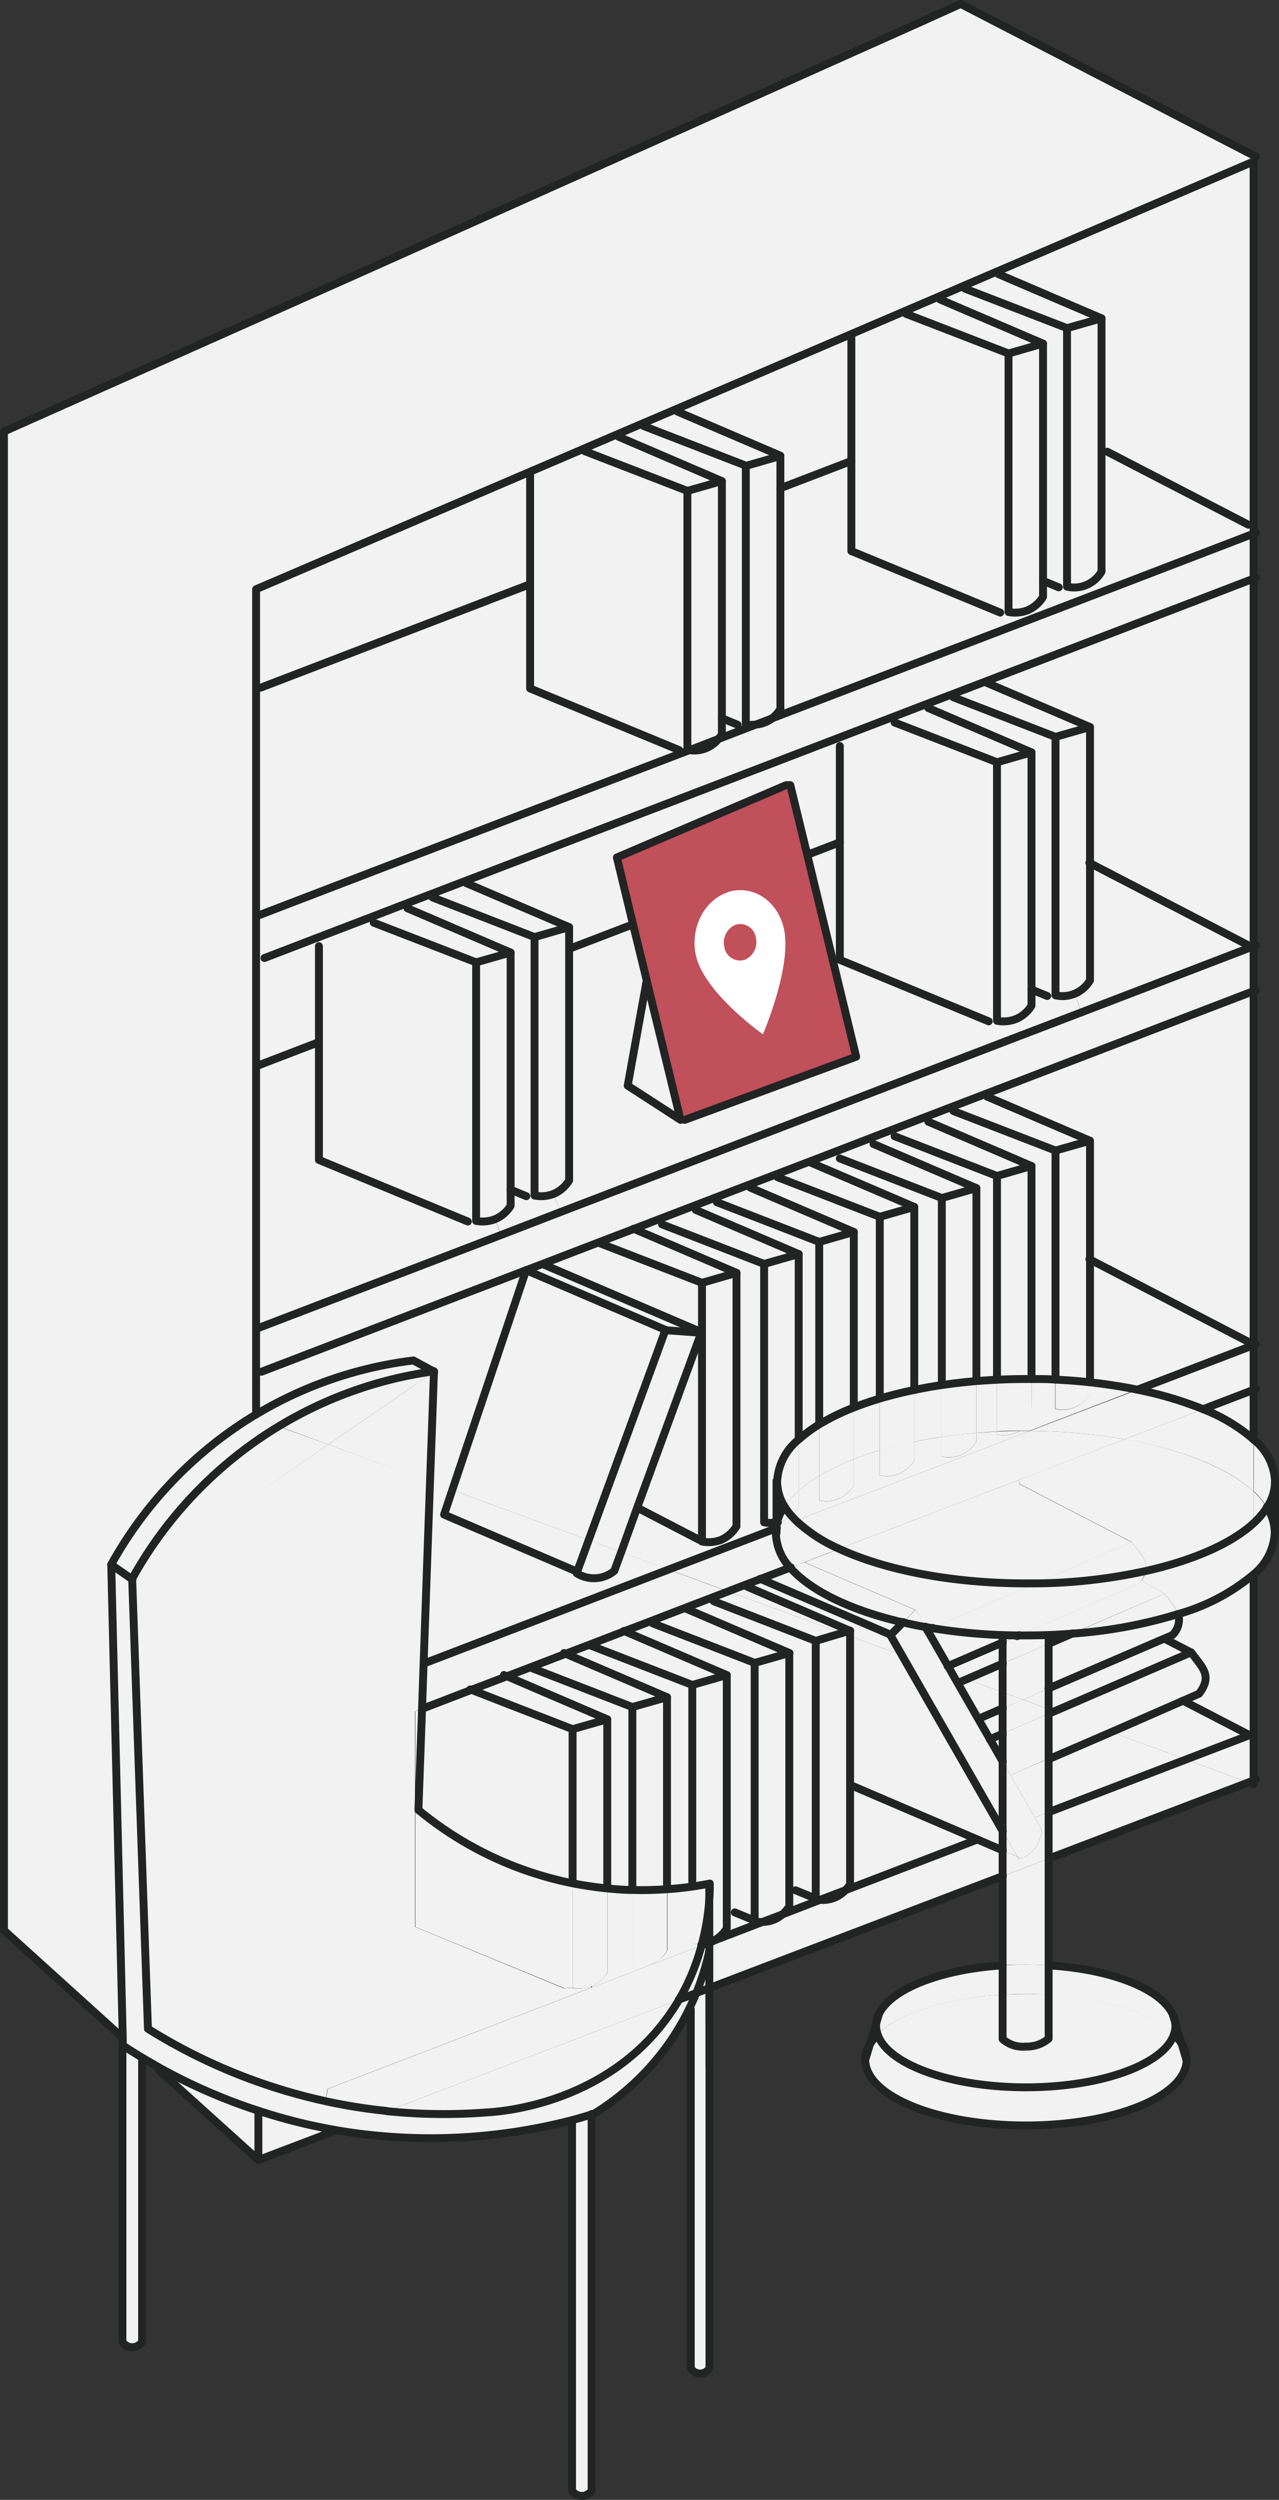 <svg xmlns="http://www.w3.org/2000/svg" viewBox="0 0 162.01 316.55"><rect x="0" y="0" width="162.01" height="316.55" fill="#333333" stroke="none"/><defs><style>.cls-1{fill:#f2f2f2;}.cls-2{fill:#c0505a;}.cls-3{fill:none;stroke:#222323;stroke-linecap:round;stroke-linejoin:round;}.cls-4{fill:#fff;}</style></defs><g id="Layer_2" data-name="Layer 2"><g id="Layer_4" data-name="Layer 4"><path class="cls-1" d="M.5,54.64,45.1,34.72l71.54-32,5-2.26,37.39,19.34-.29.61L126.34,34.36l-4.27,1.83-3.17,1.37-4.28,1.83-6.94,3-22,9.44L81.4,53.62,78.22,55,74,56.81h0l-6.94,3L32.44,74.61v104.5c-.45.26-.89.55-1.35.83a51.14,51.14,0,0,0-17,18.19L15.55,258h0L.5,244.43Z"/><path class="cls-1" d="M85.19,258.15a32.29,32.29,0,0,1-9.9,9.55l-.35.1c-1,.32-2.23.65-3.55,1A71.25,71.25,0,0,1,46,270.27c-1.32-.16-2.6-.35-3.86-.58a68.73,68.73,0,0,1-9.31-2.35,71,71,0,0,1-12.57-5.45q-1.11-.61-2.07-1.2c-1-.59-1.87-1.15-2.64-1.66l0-1-1.46-59.87L16.78,200q1,28.49,2,57a71.08,71.08,0,0,0,22.43,9.15c1,.23,2.08.43,3.15.62,1.59.27,3.14.48,4.64.63a70.8,70.8,0,0,0,12.77.15c1.81-.1,15.21-1.1,23.09-12.47.42-.6.8-1.2,1.15-1.79l2.28-.87c-.27.65-.56,1.32-.9,2A31,31,0,0,1,85.19,258.15Z"/><path class="cls-1" d="M144.58,200.15l-.26.35-15.21,6.56a71.11,71.11,0,0,1-11-.92l13.12-5.68a67.63,67.63,0,0,0,13.88-1.58A3.38,3.38,0,0,1,144.58,200.15Z"/><path class="cls-1" d="M111.44,177.05v6.6c-1.16.34-2.25.71-3.29,1.12v-6.59C109.18,177.78,110.28,177.4,111.44,177.05Z"/><path class="cls-1" d="M135.86,206.84a60,60,0,0,0,13.39-2.47,2.71,2.71,0,0,1-.76,2.69l-1,.42-14.69,6.33v-5.67Z"/><path class="cls-1" d="M127,207.2V208l-6.94,3-2.61-4.55.68-.28a71.11,71.11,0,0,0,11,.92l-.28.12Z"/><path class="cls-1" d="M130.47,181.2l-29.65,11.36c-.21-.21-.4-.41-.59-.62a4.69,4.69,0,0,0,.94-1.07v-2.08a16.51,16.51,0,0,1,2.6-1.91V190a4.07,4.07,0,0,0,4.38-1.91v-3.31c1-.41,2.13-.78,3.29-1.12v3.16a4,4,0,0,0,4.37-1.91v-2.34c1.13-.24,2.29-.44,3.49-.62v2.49a4.05,4.05,0,0,0,4.38-1.91v-1.07c.86-.07,1.72-.13,2.61-.17v.36a4.21,4.21,0,0,0,2.87-.44h1.31Z"/><path class="cls-1" d="M143.35,195.25c1,1.38,2.05,2.3,1.8,3.63a67.63,67.63,0,0,1-13.88,1.58l12-5.19h0Z"/><path class="cls-1" d="M147.51,201.81h0a10.94,10.94,0,0,1,1.72,2.57,60,60,0,0,1-13.39,2.47Z"/><path class="cls-1" d="M87.69,246.1v-7.27c.81-.12,1.52-.25,2.15-.37v.69a30.1,30.1,0,0,1-1,7A4.77,4.77,0,0,1,87.69,246.1Z"/><path class="cls-1" d="M161.51,187.54a6.05,6.05,0,0,1-1,3.3,9.73,9.73,0,0,0-1.68-2v-6.58A7.23,7.23,0,0,1,161.51,187.54Z"/><path class="cls-1" d="M160.47,190.84a6,6,0,0,1,1,3.29,7.26,7.26,0,0,1-2.72,5.26V192.8A10,10,0,0,0,160.47,190.84Z"/><path class="cls-1" d="M158.79,188.87a9.73,9.73,0,0,1,1.68,2,10,10,0,0,1-1.68,2Z"/><polygon class="cls-1" points="158.79 225.45 158.79 225.95 158.12 225.71 158.79 225.45"/><polygon class="cls-1" points="158.79 219.64 158.79 225.45 158.12 225.71 150.22 222.8 158.17 219.76 158.47 219.64 158.79 219.64"/><path class="cls-1" d="M158.79,199.39v20.25h-.32l-.3.12,0-.12-8.28-4.29,2-.88c1.8-2.32.38-3.36-1-5.24l0,0-3.31-1.71,0-.06,1-.42a2.71,2.71,0,0,0,.76-2.69A25.59,25.59,0,0,0,158.79,199.39Z"/><path class="cls-1" d="M158.79,192.8v6.59a25.59,25.59,0,0,1-9.54,5,10.94,10.94,0,0,0-1.72-2.57h0l-2.93-1.66a3.38,3.38,0,0,0,.57-1.27C151.17,197.52,156,195.39,158.79,192.8Z"/><path class="cls-1" d="M158.79,188.87v3.93c-2.8,2.59-7.62,4.72-13.64,6.08.25-1.33-.79-2.25-1.8-3.63l0,0h0l-14.19-7.34-.19-.49,13.52-5.19C149.72,183.54,155.58,185.91,158.79,188.87Z"/><path class="cls-1" d="M158.79,182.29v6.58c-3.21-3-9.07-5.33-16.33-6.62l9.93-3.81A21.91,21.91,0,0,1,158.79,182.29Z"/><path class="cls-1" d="M158.79,176v6.3a21.91,21.91,0,0,0-6.4-3.85Z"/><path class="cls-1" d="M158.79,170.33V176l-6.4,2.45a47.07,47.07,0,0,0-8.31-2.47l14.27-5.47Z"/><polygon class="cls-1" points="158.79 125.5 158.79 170.34 158.35 170.5 158.12 169.91 138.07 159.49 138.07 144.45 125.03 138.86 124.9 138.5 158.79 125.5"/><polygon class="cls-1" points="80.3 155.61 75.93 157.28 68.93 159.97 66.64 160.84 33.12 173.7 32.44 173.7 32.44 168.16 32.73 168.16 63.47 156.38 70.99 153.48 129.46 131.06 137 128.18 158.25 120.03 158.79 119.81 158.79 125.5 124.9 138.5 120.56 140.16 117.34 141.4 113 143.06 110.35 144.08 106.02 145.75 102.69 147.03 98.35 148.69 94.92 150 90.58 151.66 87.92 152.68 83.59 154.34 80.3 155.61"/><polygon class="cls-1" points="158.79 73.27 158.79 119.81 158.25 120.03 158.12 119.7 138.07 109.3 138.07 92.06 125.03 86.47 124.95 86.25 158.79 73.27"/><path class="cls-1" d="M158.79,67.58v5.69L125,86.25l-4.33,1.66-3.23,1.23-4.34,1.67-7,2.7L59,111.55l-4.33,1.66-3.23,1.24-4.33,1.66L40,118.81l-6.51,2.5H32.44v-5.39h.3l53.45-20.5L87.44,95A3.9,3.9,0,0,0,91,93.58l4.79-1.84a3.67,3.67,0,0,0,2-.75h0L130.58,78.4Z"/><path class="cls-1" d="M158.79,66.44v1.14L130.58,78.4l-.42-1.1a4.27,4.27,0,0,0,2-1.72v-2l2,.82,1-.08a4,4,0,0,0,4.37-1.91V57.2h.73l17.86,9.24Z"/><polygon class="cls-1" points="158.79 20.45 158.79 66.44 158.12 66.44 140.26 57.2 139.53 57.2 139.53 40.3 126.49 34.72 126.34 34.36 158.79 20.45"/><path class="cls-1" d="M158.12,169.91l.23.59L144.08,176c-1.9-.39-3.91-.7-6-.94V159.49Z"/><path class="cls-1" d="M158.12,119.71l.13.32L137,128.18l-.89-2.34a4.24,4.24,0,0,0,2-1.7V109.29Z"/><polygon class="cls-1" points="158.13 219.64 158.17 219.76 150.22 222.8 140.7 219.3 149.85 215.35 158.13 219.64"/><path class="cls-1" d="M150.22,222.8l7.9,2.91-25.27,9.64v-5.89Z"/><path class="cls-1" d="M152.39,178.44l-9.93,3.81a72.41,72.41,0,0,0-12-1.05L144.08,176A47.07,47.07,0,0,1,152.39,178.44Z"/><path class="cls-1" d="M149.85,215.35l-9.15,4-7.1-2.6,17.28-7.45,0,0c1.36,1.88,2.78,2.92,1,5.24Z"/><path class="cls-1" d="M150.88,209.25,133.6,216.7l-.75-.27v-2.62l14.69-6.33,0,.06Z"/><path class="cls-1" d="M150.29,260.85l-.61-2A3.87,3.87,0,0,1,150.29,260.85Z"/><path class="cls-1" d="M149.68,258.81l.61,2c0,4.6-9.11,8.33-20.35,8.33s-20.27-3.7-20.36-8.27h0l.65-2.16a6,6,0,0,1,.94-1.13c1.26,3.78,9.18,6.7,18.77,6.7s17.5-2.92,18.76-6.7A5.87,5.87,0,0,1,149.68,258.81Z"/><path class="cls-1" d="M150.22,222.8l-17.37,6.66v-6.77l7.85-3.39Z"/><path class="cls-1" d="M148.83,256a2.67,2.67,0,0,1,.06.56,3.1,3.1,0,0,1-.19,1.07c-2.71-2.65-8.68-4.6-15.85-5v-3.71c8,.5,14.31,3,15.74,6.29v0Z"/><path class="cls-1" d="M148.83,256l-.24-.78A2.43,2.43,0,0,1,148.83,256Z"/><path class="cls-1" d="M147.51,201.81l-11.65,5c-1.92.16-3.9.23-5.92.23h-.83l15.21-6.56.26-.35Z"/><path class="cls-1" d="M132.85,252.58c7.17.43,13.14,2.38,15.85,5-1.26,3.78-9.18,6.7-18.76,6.7s-17.51-2.92-18.77-6.7c2.71-2.65,8.68-4.6,15.85-5v5.62a3.84,3.84,0,0,0,2.92.95,4.28,4.28,0,0,0,2.91-1Z"/><path class="cls-1" d="M130.66,177.69v-3.08c1,0,2,0,3,.08v3.74a4,4,0,0,0,4.37-1.91V175c2.1.24,4.11.55,6,.94l-13.61,5.23h-1.31a4.56,4.56,0,0,0,1.5-1.47Z"/><path class="cls-1" d="M129.13,187.93l14.19,7.34-12,5.19c-.44,0-.88,0-1.33,0-9.41,0-17.86-1.69-23.65-4.36l22.65-8.68Z"/><path class="cls-1" d="M142.46,182.25l-13.52,5.19-22.65,8.68a19.69,19.69,0,0,1-5.47-3.56l29.65-11.36A72.41,72.41,0,0,1,142.46,182.25Z"/><path class="cls-1" d="M140.7,219.3l-7.85,3.39V217l.75-.32Z"/><path class="cls-1" d="M139.53,57.2V72.38a4,4,0,0,1-4.37,1.91V41.55l4.37-1.24Z"/><polygon class="cls-1" points="139.53 40.3 135.16 41.55 122.23 36.55 122.07 36.19 126.34 34.36 126.49 34.72 139.53 40.3"/><path class="cls-1" d="M138.07,175v1.49a4,4,0,0,1-4.37,1.91v-3.74C135.19,174.76,136.66,174.88,138.07,175Z"/><path class="cls-1" d="M138.07,159.49V175c-1.41-.15-2.88-.27-4.37-.34v-29l4.37-1.24Z"/><path class="cls-1" d="M138.07,109.29v14.85a4.05,4.05,0,0,1-4.37,1.9V93.31l4.37-1.25Z"/><polygon class="cls-1" points="138.07 92.06 133.7 93.31 120.77 88.31 120.62 87.91 124.95 86.25 125.03 86.47 138.07 92.06"/><polygon class="cls-1" points="138.07 144.45 133.7 145.69 120.77 140.69 120.56 140.16 124.9 138.5 125.03 138.86 138.07 144.45"/><path class="cls-1" d="M136.1,125.84l.89,2.34-7.53,2.88-.77-2a4.22,4.22,0,0,0,2-1.71v-2l2,.82,1-.08A4.25,4.25,0,0,0,136.1,125.84Z"/><path class="cls-1" d="M135.86,206.84l-3,1.3v-1l-4,0,.28-.12h.83C132,207.07,133.94,207,135.86,206.84Z"/><polygon class="cls-1" points="135.16 41.55 135.16 74.29 134.11 74.37 132.12 73.55 132.12 43.51 119.05 37.91 118.9 37.56 122.07 36.19 122.23 36.55 135.16 41.55"/><path class="cls-1" d="M133.7,145.69v29c-1-.05-2-.07-3-.08v-27L117.59,142l-.24-.64,3.22-1.24.2.53Z"/><polygon class="cls-1" points="133.7 93.31 133.7 126.05 132.65 126.12 130.66 125.3 130.66 95.27 117.59 89.66 117.39 89.14 120.62 87.91 120.77 88.31 133.7 93.31"/><path class="cls-1" d="M132.85,252.58v5.57a4.28,4.28,0,0,1-2.91,1,3.84,3.84,0,0,1-2.92-.95v-5.62c1-.05,1.93-.08,2.92-.08S131.89,252.53,132.85,252.58Z"/><path class="cls-1" d="M132.85,248.87v3.71c-1-.05-1.92-.08-2.91-.08s-2,0-2.92.08v-3.71c1-.06,1.92-.1,2.92-.1S131.9,248.81,132.85,248.87Z"/><path class="cls-1" d="M132.85,235.35v13.52c-.95-.06-1.92-.1-2.91-.1s-2,0-2.92.1V237.56Z"/><path class="cls-1" d="M129.4,235.33a4,4,0,0,0,2.52-3.7l-.85-1.49,1.78-.68v5.89L127,237.56v-3.25l1.84.78.21.37Z"/><path class="cls-1" d="M132.85,222.69v6.77l-1.78.68L128,224.78Z"/><path class="cls-1" d="M132.85,217v5.67L128,224.78l-1-1.7v-3.55Z"/><path class="cls-1" d="M132.85,216.43V217L127,219.53v-3.21l2.56-1.1Z"/><path class="cls-1" d="M132.85,213.81v2.62l-3.27-1.21Z"/><path class="cls-1" d="M132.85,208.14v5.67l-3.27,1.41-2.56-.93v-3.64Z"/><path class="cls-1" d="M132.85,207.15v1L127,210.65V208l1.81-.79Z"/><path class="cls-1" d="M132.12,73.55v2a4.27,4.27,0,0,1-2,1.72,4.46,4.46,0,0,1-2.41.2V44.76l4.37-1.25Z"/><polygon class="cls-1" points="132.12 43.51 127.75 44.77 114.77 39.74 114.62 39.39 118.9 37.56 119.05 37.91 132.12 43.51"/><path class="cls-1" d="M128,224.78l3.07,5.36.85,1.49a4,4,0,0,1-2.52,3.7l-.54-.24-1.84-3.2v-8.81Z"/><path class="cls-1" d="M131.27,200.46l-13.12,5.68-.93-.16L116,203.8l-.07.08-.08-.08L102,197.87l0-.08,4.35-1.67c5.79,2.67,14.24,4.36,23.65,4.36C130.39,200.48,130.83,200.48,131.27,200.46Z"/><path class="cls-1" d="M130.66,177.69v2a4.56,4.56,0,0,1-1.5,1.47c-1,0-1.93,0-2.87.08v-6.59c1.2-.06,2.41-.09,3.65-.09h.72Z"/><path class="cls-1" d="M130.66,147.65v27h-.72c-1.24,0-2.45,0-3.65.09V148.91Z"/><path class="cls-1" d="M130.66,125.3v2a4.22,4.22,0,0,1-2,1.71,4.34,4.34,0,0,1-2.4.21V96.52l4.37-1.25Z"/><polygon class="cls-1" points="130.66 95.27 126.29 96.52 113.32 91.49 113.05 90.81 117.39 89.14 117.59 89.66 130.66 95.27"/><polygon class="cls-1" points="130.66 147.65 126.29 148.91 113.32 143.88 113 143.06 117.34 141.4 117.59 142.04 130.66 147.65"/><path class="cls-1" d="M130.16,77.3l.42,1.1L97.75,91a4.79,4.79,0,0,0,1.1-1.21v-28l9-3.45V69.78l18.86,7.79,1-.07A4.46,4.46,0,0,0,130.16,77.3Z"/><polygon class="cls-1" points="129.58 215.22 127.02 216.32 127.02 214.29 129.58 215.22"/><path class="cls-1" d="M129.46,131.06,71,153.48l-.88-2.29a4.24,4.24,0,0,0,2-1.71V120.11h.1l7.59-2.91.42-.1,1.71,7-2.4,13.34,6.7,4.33-4.29-17.63,4.81,17.63,21.72-8-2.92-12.06.85-.21,18.86,7.79,1.05-.07a4.34,4.34,0,0,0,2.4-.21Z"/><path class="cls-1" d="M128.86,235.09l.54.24-.33.13Z"/><polygon class="cls-1" points="128.86 235.09 127.02 234.31 127.02 231.89 128.86 235.09"/><polygon class="cls-1" points="128.84 207.18 127.02 207.97 127.02 207.2 128.84 207.18"/><polygon class="cls-1" points="127.75 44.77 127.75 77.5 126.7 77.57 107.84 69.78 107.84 58.37 107.84 42.72 107.69 42.36 114.62 39.39 114.77 39.74 127.75 44.77"/><path class="cls-1" d="M129.16,181.2a4.21,4.21,0,0,1-2.87.44v-.36C127.23,181.23,128.19,181.21,129.16,181.2Z"/><path class="cls-1" d="M111,256.14c.45-3.7,7.24-6.72,16-7.27v3.71c-7.17.43-13.14,2.38-15.85,5a3.1,3.1,0,0,1-.19-1.07,2.13,2.13,0,0,1,0-.37Z"/><path class="cls-1" d="M89.85,247.18V246a3,3,0,0,0,.56-.24l6.18-2.37a3.78,3.78,0,0,0,2.55-1l4.74-1.83a3.84,3.84,0,0,0,3.23-1.23l16.7-6.41,3.21,1.38v3.25L89.85,251.74Z"/><polygon class="cls-1" points="127.02 231.89 127.02 234.31 123.81 232.93 108.11 226.2 107.7 226.2 107.7 207.19 114.24 209.59 127.02 231.89"/><polygon class="cls-1" points="125.4 220.24 127.02 223.08 127.02 231.89 114.24 209.59 120.63 211.94 123.92 217.67 125.4 220.24"/><polygon class="cls-1" points="127.02 219.53 127.02 223.08 125.4 220.24 127.02 219.53"/><polygon class="cls-1" points="127.02 216.32 127.02 219.53 125.4 220.24 123.92 217.67 123.96 217.64 127.02 216.32"/><polygon class="cls-1" points="122.48 212.62 127.02 214.29 127.02 216.32 123.96 217.64 123.92 217.67 120.63 211.94 122.48 212.62"/><polygon class="cls-1" points="127.02 210.65 127.02 214.29 122.48 212.62 127.02 210.65"/><polygon class="cls-1" points="127.02 207.97 127.02 210.65 122.48 212.62 120.63 211.94 120.08 210.97 127.02 207.97"/><path class="cls-1" d="M126.29,174.69v6.59c-.89,0-1.75.1-2.61.17v-6.6C124.54,174.79,125.4,174.73,126.29,174.69Z"/><path class="cls-1" d="M126.29,148.91v25.78c-.89,0-1.75.1-2.61.16v-24.4l-13-5.59-.29-.78,2.65-1,.32.82Z"/><polygon class="cls-1" points="126.29 96.52 126.29 129.26 125.24 129.33 106.38 121.54 106.38 106.67 106.38 94.47 106.01 93.51 113.05 90.81 113.32 91.49 126.29 96.52"/><path class="cls-1" d="M108.11,226.2l15.7,6.73-16.7,6.41a4.36,4.36,0,0,0,.59-.74V226.2Z"/><path class="cls-1" d="M123.68,181.45v1.07a4.05,4.05,0,0,1-4.38,1.91v-2.49C120.72,181.74,122.18,181.57,123.68,181.45Z"/><path class="cls-1" d="M123.68,174.85v6.6c-1.5.12-3,.29-4.38.49v-6.59C120.72,175.15,122.18,175,123.68,174.85Z"/><path class="cls-1" d="M123.68,150.45v24.4c-1.5.13-3,.3-4.38.5V151.7Z"/><polygon class="cls-1" points="123.68 150.45 119.3 151.7 106.38 146.69 106.02 145.75 110.35 144.08 110.64 144.86 123.68 150.45"/><path class="cls-1" d="M120.08,211l.55,1-6.39-2.35-1.45-2.53,0-.05,1.57-1.61c.91.21,1.85.41,2.81.58l.25.44Z"/><path class="cls-1" d="M119.3,175.35v6.59c-1.2.18-2.36.38-3.49.62V176C116.94,175.73,118.1,175.53,119.3,175.35Z"/><path class="cls-1" d="M119.3,151.7v23.65c-1.2.18-2.36.38-3.49.62V152.83l-13-5.58-.08-.22,3.33-1.28.36.94Z"/><path class="cls-1" d="M118.15,206.14l-.68.28-.25-.44Z"/><path class="cls-1" d="M116,203.8l1.25,2.18c-1-.17-1.9-.37-2.81-.58l1.49-1.52Z"/><path class="cls-1" d="M115.9,203.88l-1.49,1.52c-6.57-1.52-11.67-4-14.24-6.93l1.77-.68,0,.08,13.85,5.93Z"/><path class="cls-1" d="M115.81,182.56v2.34a4,4,0,0,1-4.37,1.91v-3.16C112.82,183.23,114.28,182.87,115.81,182.56Z"/><path class="cls-1" d="M115.81,176v6.59c-1.53.31-3,.67-4.37,1.09v-6.6C112.82,176.65,114.28,176.28,115.81,176Z"/><path class="cls-1" d="M115.81,152.83V176c-1.53.31-3,.68-4.37,1.08v-23Z"/><polygon class="cls-1" points="115.81 152.83 111.44 154.08 98.5 149.07 98.35 148.69 102.69 147.03 102.77 147.25 115.81 152.83"/><path class="cls-1" d="M114.41,205.4,112.84,207l-16.5-7.07,3.83-1.47C102.74,201.42,107.84,203.88,114.41,205.4Z"/><polygon class="cls-1" points="112.79 207.06 114.24 209.59 107.7 207.19 107.7 206.52 94.67 200.94 94.55 200.62 96.34 199.94 112.84 207.01 112.79 207.06"/><path class="cls-1" d="M111.44,154.08v23c-1.16.35-2.26.73-3.29,1.13V156l-13.08-5.6-.15-.4,3.43-1.31.15.38Z"/><path class="cls-1" d="M110.23,258.74l-.65,2.16v0A4,4,0,0,1,110.23,258.74Z"/><polygon class="cls-2" points="105.53 121.75 108.45 133.81 86.73 141.81 81.92 124.18 81.92 124.14 80.2 117.1 78.14 108.58 99.58 99.42 100.11 99.42 102.25 108.22 102.57 109.55 105.53 121.75"/><path class="cls-1" d="M108.15,184.77v3.31a4.07,4.07,0,0,1-4.38,1.91v-3.11A29.8,29.8,0,0,1,108.15,184.77Z"/><path class="cls-1" d="M108.15,178.18v6.59a29.8,29.8,0,0,0-4.38,2.11V180.3A28.82,28.82,0,0,1,108.15,178.18Z"/><path class="cls-1" d="M108.15,156v22.18a28.82,28.82,0,0,0-4.38,2.12v-23Z"/><polygon class="cls-1" points="108.15 156 103.77 157.26 90.8 152.23 90.58 151.66 94.92 150 95.07 150.4 108.15 156"/><polygon class="cls-1" points="107.84 42.72 107.84 58.37 98.85 61.82 98.85 57.7 85.81 52.12 85.67 51.8 107.69 42.36 107.84 42.72"/><path class="cls-1" d="M107.7,226.2v12.4a4.36,4.36,0,0,1-.59.74l-3.23,1.23a3.69,3.69,0,0,1-.55-.06V207.78l3.35-1,1,.37Z"/><polygon class="cls-1" points="107.7 206.52 107.7 207.19 106.68 206.82 107.7 206.52"/><polygon class="cls-1" points="107.7 206.52 106.68 206.82 92.24 201.51 94.55 200.62 94.67 200.94 107.7 206.52"/><polygon class="cls-1" points="92.24 201.51 106.68 206.82 103.33 207.78 90.39 202.76 90.21 202.29 92.24 201.51"/><polygon class="cls-1" points="106.38 106.67 106.38 121.54 105.53 121.75 102.57 109.55 102.25 108.22 102.45 108.17 106.38 106.67"/><polygon class="cls-1" points="106.38 94.47 106.38 106.67 102.45 108.17 102.25 108.22 100.11 99.42 99.58 99.42 78.14 108.58 80.2 117.1 79.78 117.2 72.19 120.11 72.09 120.11 72.09 117.4 59.05 111.81 58.95 111.55 106.01 93.51 106.38 94.47"/><path class="cls-1" d="M106.29,196.12l-4.35,1.67-1.77.68a6.62,6.62,0,0,1-1.81-4.34,4.44,4.44,0,0,1,0-.63l2.42-.94A19.69,19.69,0,0,0,106.29,196.12Z"/><path class="cls-1" d="M103.88,240.57l-4.74,1.83a5,5,0,0,0,.86-1V209.32l-13-5.59-.07-.17,3.32-1.27.19.47,12.93,5v32.73A3.69,3.69,0,0,0,103.88,240.57Z"/><path class="cls-1" d="M103.77,180.3v6.58a16.51,16.51,0,0,0-2.6,1.91V182.2A17.13,17.13,0,0,1,103.77,180.3Z"/><path class="cls-1" d="M103.77,157.26v23a17.13,17.13,0,0,0-2.6,1.9V158.8l-13-5.59-.2-.53,2.65-1,.22.57Z"/><path class="cls-1" d="M101.17,188.79v2.08a4.69,4.69,0,0,1-.94,1.07,8.14,8.14,0,0,1-.83-1.1A9.48,9.48,0,0,1,101.17,188.79Z"/><path class="cls-1" d="M101.17,182.2v6.59a9.48,9.48,0,0,0-1.77,2.05,6.05,6.05,0,0,1-1-3.3A7.3,7.3,0,0,1,101.17,182.2Z"/><path class="cls-1" d="M101.17,158.8v23.4a7.3,7.3,0,0,0-2.81,5.34v5.26a4.62,4.62,0,0,1-1.57,0V160.05Z"/><polygon class="cls-1" points="101.17 158.8 96.79 160.05 83.86 155.04 83.59 154.34 87.92 152.68 88.13 153.21 101.17 158.8"/><path class="cls-1" d="M100.82,192.56l-2.42.94a6.21,6.21,0,0,1,.13-.73,3.48,3.48,0,0,0,1.7-.83C100.42,192.15,100.61,192.35,100.82,192.56Z"/><path class="cls-1" d="M96.34,199.94l-1.79.68-2.31.89-7.53-2.77,7-2.69,6.62-2.54v.62a6.62,6.62,0,0,0,1.81,4.34Z"/><path class="cls-1" d="M100,209.32V241.4a5,5,0,0,1-.86,1l-2.55,1a4.19,4.19,0,0,1-1-.07V210.57Z"/><polygon class="cls-1" points="100 209.32 95.61 210.57 82.68 205.56 82.56 205.23 86.89 203.56 86.96 203.73 100 209.32"/><path class="cls-1" d="M99.4,190.84a8.14,8.14,0,0,0,.83,1.1,3.48,3.48,0,0,1-1.7.83A6.65,6.65,0,0,1,99.4,190.84Z"/><path class="cls-1" d="M98.85,61.82v28A4.79,4.79,0,0,1,97.75,91h0l-2,.75a4.5,4.5,0,0,1-1.31,0V59l4.38-1.26Z"/><polygon class="cls-1" points="98.85 57.7 94.47 58.96 81.54 53.95 81.4 53.62 85.67 51.8 85.81 52.12 98.85 57.7"/><path class="cls-1" d="M99.4,190.84a6.65,6.65,0,0,0-.87,1.93.47.47,0,0,1-.17,0v-5.26A6.05,6.05,0,0,0,99.4,190.84Z"/><path class="cls-1" d="M98.36,192.8a.47.47,0,0,0,.17,0,6.21,6.21,0,0,0-.13.73h0Z"/><path class="cls-1" d="M98.36,193.51h0a4.44,4.44,0,0,0,0,.63Z"/><path class="cls-1" d="M98.36,192.8v.71l-6.62,2.54L91.32,195a4.32,4.32,0,0,0,2-1.71V161.18l-13-5.57,3.29-1.27.27.7,12.93,5v32.73A4.62,4.62,0,0,0,98.36,192.8Z"/><path class="cls-1" d="M95.78,91.74l2-.75A3.67,3.67,0,0,1,95.78,91.74Z"/><path class="cls-1" d="M96.59,243.37l-6.18,2.37a4.33,4.33,0,0,0,1.65-1.55V212.11l-13-5.56,3.46-1.32.12.33,12.93,5V243.3A4.19,4.19,0,0,0,96.59,243.37Z"/><path class="cls-1" d="M91.44,91v-30L78.37,55.31,78.22,55l3.18-1.36.14.33,12.93,5V91.69a4.5,4.5,0,0,0,1.31,0L91,93.58a4.37,4.37,0,0,0,.45-.59Z"/><path class="cls-1" d="M93.29,161.18v32.08a4.32,4.32,0,0,1-2,1.71,4.43,4.43,0,0,1-2.4.2V162.44Z"/><polygon class="cls-1" points="93.3 161.18 88.92 162.44 75.99 157.43 75.93 157.28 80.3 155.61 93.3 161.18"/><path class="cls-1" d="M71.65,209.41l-4.48,1.72-3,1.13L59.71,214l-6.21,2.39c.07-1.91.13-3.82.2-5.73l31-11.9,7.53,2.77-2,.78-3.32,1.27-4.33,1.67-3.46,1.32-4.38,1.68Z"/><path class="cls-1" d="M92.06,212.11v32.08a4.33,4.33,0,0,1-1.65,1.55l-.56.22v-6.85c0-.23,0-.45,0-.65h0c-.63.12-1.34.25-2.15.37V213.36Z"/><polygon class="cls-1" points="92.06 212.11 87.69 213.36 74.76 208.35 74.72 208.24 79.1 206.55 92.06 212.11"/><path class="cls-1" d="M91.32,195l.42,1.08-7,2.69-6-2.21,2-5.61L88.62,195h.3v.16A4.43,4.43,0,0,0,91.32,195Z"/><path class="cls-1" d="M91.44,91v2a4.37,4.37,0,0,1-.45.59L87.44,95l-.37,0V62.16l4.37-1.24Z"/><polygon class="cls-1" points="91.44 60.92 87.06 62.16 74.09 57.14 73.95 56.82 73.95 56.81 78.22 54.98 78.37 55.31 91.44 60.92"/><path class="cls-1" d="M87.44,95,91,93.58A3.9,3.9,0,0,1,87.44,95Z"/><path class="cls-1" d="M89.86,261.84v38a1.35,1.35,0,0,1-2.37,0V254.44l-.15-.08c.34-.69.63-1.36.9-2l1.6-.61v10.1Z"/><path class="cls-1" d="M89.85,247.18v4.56l-1.6.61A34.32,34.32,0,0,0,89.85,247.18Z"/><path class="cls-1" d="M89.85,238.46c0,.2,0,.42,0,.65v-.65Z"/><path class="cls-1" d="M89.85,246v1.2a34.32,34.32,0,0,1-1.6,5.17l-2.28.87a27.83,27.83,0,0,0,2.85-6.87l.77-.29h0Z"/><polygon class="cls-1" points="88.92 168.79 88.92 195.01 88.63 195.01 80.73 190.92 88.83 168.79 88.92 168.79"/><polygon class="cls-1" points="88.92 162.44 88.92 168.79 88.83 168.79 88.31 168.75 88.32 168.46 69.02 160.19 68.93 159.97 75.93 157.28 75.99 157.43 88.92 162.44"/><path class="cls-1" d="M88.87,246.16c0,.06,0,.13-.05.19l-6.28,2.41,0-.07a4.34,4.34,0,0,0,2-1.71v-7.81c1.18-.08,2.25-.21,3.2-.34v7.27A4.77,4.77,0,0,0,88.87,246.16Z"/><polygon class="cls-1" points="88.83 168.79 80.73 190.92 78.69 196.53 74.57 195.02 84.28 168.46 84.44 168.47 88.31 168.75 88.83 168.79"/><path class="cls-1" d="M82.54,248.76l6.28-2.41A27.83,27.83,0,0,1,86,253.22L49,267.33c-1.5-.15-3.05-.36-4.64-.63-1.07-.19-2.13-.39-3.15-.62l.34-1.58L75,251.66Z"/><polygon class="cls-1" points="88.32 168.46 88.31 168.75 84.44 168.47 84.44 168.46 66.64 160.84 68.93 159.97 69.02 160.19 88.32 168.46"/><path class="cls-1" d="M87.69,213.36v25.47c-1,.13-2,.26-3.2.34V214.91l-12.84-5.5,3.07-1.18,0,.12Z"/><path class="cls-1" d="M87.44,95l-1.25.47L86,95l-18.87-7.8V60.12L67,59.79l6.94-3,.14.32,13,5V94.9Z"/><polygon class="cls-1" points="81.92 124.18 86.21 141.81 79.51 137.47 81.92 124.14 81.92 124.18"/><polygon class="cls-1" points="86.02 94.98 86.19 95.42 32.73 115.92 32.44 115.92 32.44 87.06 33.04 87.06 60.94 76.36 62.13 75.9 66.83 74.1 67.15 74.1 67.15 87.18 86.02 94.98"/><path class="cls-1" d="M49,267.33l37-14.11c-.35.59-.73,1.19-1.15,1.79-7.88,11.37-21.28,12.37-23.09,12.47A70.8,70.8,0,0,1,49,267.33Z"/><path class="cls-1" d="M84.71,198.74l-31,11.9q.4-11.5.81-23l2.78,1-1,3.11L73,199l.07,0-.07.2a4.06,4.06,0,0,0,4.77-.29l.88-2.39Z"/><path class="cls-1" d="M84.49,239.17V247a4.07,4.07,0,0,1-4.39,1.91v-9.62C81.69,239.32,83.15,239.26,84.49,239.17Z"/><path class="cls-1" d="M84.49,214.91v24.26c-1.34.09-2.8.15-4.39.1V216.16Z"/><polygon class="cls-1" points="84.49 214.91 80.1 216.16 67.18 211.15 67.17 211.13 71.65 209.41 84.49 214.91"/><polygon class="cls-1" points="84.44 168.46 84.44 168.47 84.28 168.46 74.57 195.02 57.29 188.68 66.64 160.84 84.44 168.46"/><path class="cls-1" d="M82.54,248.76,75,251.66l-.06-.16a4.43,4.43,0,0,0,2-1.71V239.08c1.1.11,2.16.17,3.18.19v9.62a4.36,4.36,0,0,0,2.41-.2Z"/><path class="cls-1" d="M80.1,216.16v23.11c-1,0-2.08-.08-3.18-.19V217.71l-12.71-5.45,3-1.13v0Z"/><path class="cls-1" d="M78.69,196.53l-.88,2.39a4.06,4.06,0,0,1-4.77.29l.07-.2,1.46-4Z"/><path class="cls-1" d="M76.92,239.08v10.71a4.08,4.08,0,0,1-4.39,1.91V238.44C74.05,238.74,75.52,238.94,76.92,239.08Z"/><path class="cls-1" d="M76.92,217.71v21.37c-1.4-.14-2.87-.34-4.39-.64V219Z"/><polygon class="cls-1" points="76.92 217.71 72.53 218.96 59.71 213.98 64.21 212.26 76.92 217.71"/><path class="cls-1" d="M53.7,210.64c-.07,1.91-.13,3.82-.2,5.73l-1,.36.07.18V244l18.88,7.79,1-.07a4.41,4.41,0,0,0,2.4-.2l.06.16L41.51,264.5l-.34,1.58a71.08,71.08,0,0,1-22.43-9.15q-1-28.47-2-57L41.6,182.91l12.91,4.75Q54.11,199.15,53.7,210.64Z"/><path class="cls-1" d="M74.94,267.8v47.56a1.46,1.46,0,0,1-2.48,0V268.87l-1.07-.1C72.71,268.45,73.89,268.12,74.94,267.8Z"/><polygon class="cls-1" points="74.57 195.02 73.11 199.01 73.04 198.99 56.25 191.79 57.29 188.68 74.57 195.02"/><path class="cls-1" d="M72.53,238.44V251.7l-1,.07L52.62,244V216.91l-.07-.18,1-.36L53,229.19A44.27,44.27,0,0,0,68,237.28C69.53,237.76,71.06,238.14,72.53,238.44Z"/><path class="cls-1" d="M72.53,219v19.48c-1.47-.3-3-.68-4.56-1.16A44.27,44.27,0,0,1,53,229.19l.46-12.82L59.71,214Z"/><path class="cls-1" d="M72.09,120.11v29.37a4.24,4.24,0,0,1-2,1.71,4.33,4.33,0,0,1-2.4.2V118.66l4.38-1.26Z"/><polygon class="cls-1" points="72.09 117.4 67.71 118.66 54.79 113.64 54.62 113.21 58.95 111.55 59.05 111.81 72.09 117.4"/><path class="cls-1" d="M71,153.48l-7.52,2.89-.76-2a4.24,4.24,0,0,0,2-1.7v-2l2,.82,1-.08a4.33,4.33,0,0,0,2.4-.2Z"/><polygon class="cls-1" points="67.71 118.66 67.71 151.39 66.67 151.47 64.68 150.65 64.68 120.62 51.61 115.01 51.39 114.44 54.62 113.21 54.79 113.64 67.71 118.66"/><polygon class="cls-1" points="67.15 60.12 67.15 74.1 66.83 74.1 62.13 75.9 60.94 76.36 33.04 87.06 32.44 87.06 32.44 74.61 67.01 59.79 67.15 60.12"/><path class="cls-1" d="M66.64,160.84l-9.35,27.84-2.78-1q.26-7,.5-14l-2.63-1.43a50.73,50.73,0,0,0-19.94,6.84V173.7h.68Z"/><path class="cls-1" d="M64.68,150.65v2a4.24,4.24,0,0,1-2,1.7,4.34,4.34,0,0,1-2.4.21V121.86l4.37-1.24Z"/><polygon class="cls-1" points="64.68 120.62 60.31 121.86 47.34 116.84 47.06 116.11 51.39 114.44 51.61 115.01 64.68 120.62"/><path class="cls-1" d="M62.71,154.39l.76,2L32.74,168.16h-.3V134.9h.3L40.4,132v14.92l18.86,7.8,1.05-.08A4.34,4.34,0,0,0,62.71,154.39Z"/><polygon class="cls-1" points="60.31 121.86 60.31 154.6 59.26 154.68 40.4 146.88 40.4 131.96 40.4 119.81 40.01 118.81 47.06 116.11 47.34 116.84 60.31 121.86"/><path class="cls-1" d="M55,173.7q-.25,7-.5,14L41.6,182.91Z"/><path class="cls-1" d="M55,173.7,41.6,182.91l-6.21-2.27A51.62,51.62,0,0,1,55,173.7Z"/><path class="cls-1" d="M52.38,172.27,55,173.7a51.62,51.62,0,0,0-19.62,6.94l-3-1.09v-.44A50.73,50.73,0,0,1,52.38,172.27Z"/><path class="cls-1" d="M42.16,269.69l0,.25-9.38,3.58V267.7l.11-.36A68.73,68.73,0,0,0,42.16,269.69Z"/><path class="cls-1" d="M41.6,182.91,16.78,200a52.19,52.19,0,0,1,18.08-19l.53-.32Z"/><polygon class="cls-1" points="40.4 119.81 40.4 131.96 32.73 134.9 32.44 134.9 32.44 121.31 33.5 121.31 40.01 118.81 40.4 119.81"/><path class="cls-1" d="M32.44,179.55l3,1.09-.53.32a52.19,52.19,0,0,0-18.08,19l-2.69-1.84a51.14,51.14,0,0,1,17-18.19c.46-.28.9-.57,1.35-.83Z"/><path class="cls-1" d="M32.85,267.34l-.11.36v5.82l-12.6-11.37.14-.26A71,71,0,0,0,32.85,267.34Z"/><path class="cls-1" d="M18.21,260.69,18,261v35.53a1.47,1.47,0,0,1-2.49,0V259h0C16.34,259.54,17.22,260.1,18.21,260.69Z"/><polyline class="cls-3" points="158.79 199.39 158.79 219.64 158.79 225.45 158.79 225.95"/><polyline class="cls-3" points="32.44 179.11 32.44 173.7 32.44 168.16 32.44 134.9 32.44 121.31 32.44 115.92 32.44 87.06 32.44 74.61 67.01 59.79 73.95 56.82 73.95 56.81 78.22 54.98 81.4 53.62 85.67 51.8 107.69 42.36 114.62 39.39 118.9 37.56 122.07 36.19 126.34 34.36 158.79 20.45 158.79 66.44 158.79 67.58 158.79 73.27 158.79 119.81 158.79 125.5 158.79 170.34 158.79 175.99 158.79 182.29"/><path class="cls-3" d="M159.08,19.84,121.69.5l-5,2.26-71.54,32L.5,54.64V244.43l15,13.57"/><line class="cls-3" x1="20.14" y1="262.15" x2="32.74" y2="273.52"/><line class="cls-3" x1="140.26" y1="57.2" x2="158.12" y2="66.44"/><polyline class="cls-3" points="97.75 90.99 95.78 91.74 90.99 93.58 87.44 94.95 86.19 95.42 32.73 115.92"/><polyline class="cls-3" points="159.08 67.47 158.79 67.58 130.58 78.4 97.75 90.98"/><polyline class="cls-3" points="159.08 73.16 158.79 73.27 124.95 86.25 120.62 87.91 117.39 89.14 113.05 90.81 106.01 93.51 58.95 111.55 54.62 113.21 51.39 114.44 47.06 116.11 40.01 118.81 33.5 121.31"/><polyline class="cls-3" points="137.99 109.25 138.07 109.3 158.12 119.7"/><polyline class="cls-3" points="137.99 159.45 138.07 159.49 158.12 169.91"/><polyline class="cls-3" points="159.08 119.7 158.79 119.81 158.25 120.03 137 128.18 129.46 131.06 70.99 153.48 63.47 156.38 32.73 168.16"/><polyline class="cls-3" points="159.08 125.4 158.79 125.5 124.9 138.5 120.56 140.16 117.34 141.4 113 143.06 110.35 144.08 106.02 145.75 102.69 147.03 98.35 148.69 94.92 150 90.58 151.66 87.92 152.68 83.59 154.34 80.3 155.61 75.93 157.28 68.93 159.97 66.64 160.84 33.12 173.7"/><polyline class="cls-3" points="149.84 215.35 149.85 215.35 158.13 219.64"/><polyline class="cls-3" points="98.4 193.5 98.36 193.51 91.73 196.05 84.71 198.74 53.7 210.64"/><polyline class="cls-3" points="159.08 170.22 158.79 170.34 158.35 170.5 144.08 175.97"/><line class="cls-3" x1="40.4" y1="131.96" x2="32.74" y2="134.9"/><line class="cls-3" x1="106.38" y1="106.66" x2="102.45" y2="108.17"/><line class="cls-3" x1="79.78" y1="117.2" x2="72.19" y2="120.11"/><line class="cls-3" x1="60.94" y1="76.36" x2="33.04" y2="87.07"/><polyline class="cls-3" points="66.83 74.1 62.13 75.9 60.94 76.36"/><line class="cls-3" x1="107.84" y1="58.37" x2="98.85" y2="61.82"/><polyline class="cls-3" points="100.17 198.47 96.34 199.94 94.55 200.62 92.24 201.51 90.21 202.29 86.89 203.56 82.56 205.23 79.1 206.55 74.72 208.24 71.65 209.41 67.17 211.13 64.21 212.26 59.71 213.98 53.5 216.37"/><polyline class="cls-3" points="159.08 175.88 158.79 175.99 152.39 178.44"/><line class="cls-3" x1="89.59" y1="246.06" x2="88.82" y2="246.35"/><polyline class="cls-3" points="123.81 232.93 107.11 239.34 103.88 240.57 99.14 242.4 96.59 243.37 90.41 245.74 89.85 245.96 89.62 246.05"/><polyline class="cls-3" points="158.47 219.64 158.17 219.76 150.22 222.8 132.85 229.46"/><polyline class="cls-3" points="42.12 269.94 32.73 273.51 32.73 267.7"/><polyline class="cls-3" points="127.02 237.56 89.85 251.74 88.25 252.35 85.97 253.22"/><polyline class="cls-3" points="159.08 225.34 158.79 225.45 158.12 225.71 132.85 235.34"/><path class="cls-3" d="M127.75,77.5V44.76l4.37-1.25V75.58a4.27,4.27,0,0,1-2,1.72A4.46,4.46,0,0,1,127.75,77.5Z"/><polyline class="cls-3" points="107.84 42.72 107.84 58.37 107.84 69.78 126.7 77.57"/><line class="cls-3" x1="127.75" y1="44.76" x2="114.77" y2="39.74"/><line class="cls-3" x1="119.05" y1="37.91" x2="132.12" y2="43.51"/><path class="cls-3" d="M135.16,74.29V41.55l4.37-1.24V72.38A4,4,0,0,1,135.16,74.29Z"/><line class="cls-3" x1="132.12" y1="73.55" x2="134.11" y2="74.37"/><line class="cls-3" x1="135.16" y1="41.55" x2="122.23" y2="36.55"/><line class="cls-3" x1="126.49" y1="34.72" x2="139.53" y2="40.31"/><path class="cls-3" d="M87.44,95l-.37,0V62.16l4.37-1.24V93a4.37,4.37,0,0,1-.45.59A3.9,3.9,0,0,1,87.44,95Z"/><polyline class="cls-3" points="67.15 60.12 67.15 74.1 67.15 87.18 86.02 94.98"/><line class="cls-3" x1="87.07" y1="62.16" x2="74.09" y2="57.14"/><line class="cls-3" x1="78.37" y1="55.31" x2="91.44" y2="60.92"/><path class="cls-3" d="M95.78,91.74a4.5,4.5,0,0,1-1.31,0V59l4.38-1.26V89.78A4.79,4.79,0,0,1,97.75,91h0A3.67,3.67,0,0,1,95.78,91.74Z"/><line class="cls-3" x1="91.44" y1="90.95" x2="93.43" y2="91.77"/><line class="cls-3" x1="94.47" y1="58.96" x2="81.54" y2="53.95"/><line class="cls-3" x1="85.81" y1="52.12" x2="98.85" y2="57.7"/><path class="cls-3" d="M126.29,129.26V96.52l4.37-1.25v32.07a4.22,4.22,0,0,1-2,1.71A4.34,4.34,0,0,1,126.29,129.26Z"/><polyline class="cls-3" points="106.38 94.47 106.38 106.67 106.38 121.54 125.24 129.33"/><line class="cls-3" x1="126.29" y1="96.52" x2="113.32" y2="91.49"/><line class="cls-3" x1="117.59" y1="89.66" x2="130.66" y2="95.27"/><path class="cls-3" d="M133.7,126V93.31l4.37-1.25v32.08a4.05,4.05,0,0,1-4.37,1.9Z"/><line class="cls-3" x1="130.66" y1="125.3" x2="132.65" y2="126.12"/><line class="cls-3" x1="133.7" y1="93.31" x2="120.77" y2="88.3"/><line class="cls-3" x1="125.03" y1="86.48" x2="138.07" y2="92.06"/><polyline class="cls-3" points="126.29 174.69 126.29 148.91 130.66 147.65 130.66 174.61"/><line class="cls-3" x1="126.29" y1="148.91" x2="113.32" y2="143.88"/><line class="cls-3" x1="117.59" y1="142.04" x2="130.66" y2="147.65"/><polyline class="cls-3" points="133.7 174.69 133.7 145.69 138.07 144.45 138.07 159.49 138.07 175.03"/><path class="cls-3" d="M132.85,217l.75-.32,17.28-7.45,0,0c1.36,1.88,2.78,2.92,1,5.24l-2,.88-9.15,4-7.85,3.39"/><polyline class="cls-3" points="125.37 220.25 125.4 220.24 127.02 219.53"/><path class="cls-3" d="M78.69,196.53l-.88,2.39a4.06,4.06,0,0,1-4.77.29l.07-.2,1.46-4,9.71-26.56h.16l3.86.28.53,0-8.1,22.13Z"/><line class="cls-3" x1="133.7" y1="145.69" x2="120.77" y2="140.69"/><line class="cls-3" x1="125.03" y1="138.86" x2="138.07" y2="144.45"/><line class="cls-3" x1="69.02" y1="160.19" x2="88.32" y2="168.46"/><polyline class="cls-3" points="73.04 198.99 56.25 191.79 57.29 188.68 66.64 160.84 84.44 168.46"/><polyline class="cls-3" points="117.22 205.98 117.47 206.42 120.08 210.97 120.63 211.94 123.92 217.67 125.4 220.24 127.02 223.08"/><polyline class="cls-3" points="127.02 231.89 114.24 209.59 112.79 207.06 112.84 207.01 114.41 205.4"/><polyline class="cls-3" points="96.3 199.92 96.34 199.94 112.84 207.01 112.93 207.05"/><polyline class="cls-3" points="108.11 226.2 123.81 232.93 127.02 234.31"/><polyline class="cls-3" points="119.3 175.35 119.3 151.7 123.68 150.45 123.68 174.85"/><line class="cls-3" x1="119.3" y1="151.7" x2="106.38" y2="146.69"/><line class="cls-3" x1="110.64" y1="144.86" x2="123.68" y2="150.45"/><polyline class="cls-3" points="111.44 177.05 111.44 154.08 115.81 152.83 115.81 175.97"/><line class="cls-3" x1="111.44" y1="154.08" x2="98.5" y2="149.07"/><line class="cls-3" x1="102.77" y1="147.25" x2="115.81" y2="152.83"/><path class="cls-3" d="M103.88,240.57a3.69,3.69,0,0,1-.55-.06V207.78l3.35-1,1-.3V238.6a4.36,4.36,0,0,1-.59.74A3.84,3.84,0,0,1,103.88,240.57Z"/><line class="cls-3" x1="100.77" y1="239.36" x2="102.76" y2="240.18"/><line class="cls-3" x1="103.33" y1="207.78" x2="90.4" y2="202.76"/><line class="cls-3" x1="94.67" y1="200.93" x2="107.7" y2="206.52"/><path class="cls-3" d="M96.59,243.37a4.19,4.19,0,0,1-1-.07V210.57l4.39-1.25V241.4a5,5,0,0,1-.86,1A3.78,3.78,0,0,1,96.59,243.37Z"/><line class="cls-3" x1="93.07" y1="242.16" x2="95.05" y2="242.97"/><line class="cls-3" x1="95.61" y1="210.57" x2="82.68" y2="205.56"/><line class="cls-3" x1="86.96" y1="203.73" x2="100" y2="209.32"/><path class="cls-3" d="M87.69,238.83V213.36l4.37-1.25v32.08a4.33,4.33,0,0,1-1.65,1.55,3,3,0,0,1-.56.24l-.23.07h0a3.38,3.38,0,0,1-.72.1"/><line class="cls-3" x1="87.69" y1="213.36" x2="74.76" y2="208.35"/><polyline class="cls-3" points="79.03 206.52 79.1 206.55 92.06 212.11"/><polyline class="cls-3" points="80.1 239.27 80.1 216.16 84.49 214.91 84.49 239.17"/><line class="cls-3" x1="80.1" y1="216.16" x2="67.18" y2="211.15"/><polyline class="cls-3" points="71.44 209.32 71.65 209.41 84.49 214.91"/><polyline class="cls-3" points="103.77 180.3 103.77 157.26 108.15 156 108.15 178.18"/><line class="cls-3" x1="103.77" y1="157.26" x2="90.8" y2="152.23"/><line class="cls-3" x1="95.07" y1="150.4" x2="108.15" y2="156"/><path class="cls-3" d="M98.53,192.77a.47.47,0,0,1-.17,0,4.62,4.62,0,0,1-1.57,0V160.05l4.38-1.25v23.4"/><line class="cls-3" x1="96.79" y1="160.05" x2="83.86" y2="155.04"/><line class="cls-3" x1="88.13" y1="153.21" x2="101.17" y2="158.8"/><path class="cls-3" d="M91.32,195a4.43,4.43,0,0,1-2.4.2V162.44l4.37-1.26v32.08A4.32,4.32,0,0,1,91.32,195Z"/><line class="cls-3" x1="88.92" y1="162.44" x2="75.99" y2="157.43"/><polyline class="cls-3" points="80.25 155.59 80.3 155.61 93.3 161.18"/><polyline class="cls-3" points="72.53 238.44 72.53 218.96 76.92 217.71 76.92 239.08"/><polyline class="cls-3" points="72.53 218.96 59.71 213.98 59.57 213.93"/><polyline class="cls-3" points="63.84 212.1 64.21 212.26 76.92 217.71"/><path class="cls-3" d="M60.31,154.6V121.86l4.37-1.24v32.07a4.24,4.24,0,0,1-2,1.7A4.34,4.34,0,0,1,60.31,154.6Z"/><polyline class="cls-3" points="40.4 119.81 40.4 131.96 40.4 146.88 59.26 154.68"/><line class="cls-3" x1="60.31" y1="121.86" x2="47.34" y2="116.84"/><line class="cls-3" x1="51.61" y1="115.01" x2="64.68" y2="120.62"/><path class="cls-3" d="M67.71,151.39V118.66l4.38-1.26v32.08a4.24,4.24,0,0,1-2,1.71A4.33,4.33,0,0,1,67.71,151.39Z"/><line class="cls-3" x1="64.68" y1="150.65" x2="66.67" y2="151.47"/><line class="cls-3" x1="67.71" y1="118.66" x2="54.79" y2="113.64"/><line class="cls-3" x1="59.05" y1="111.82" x2="72.09" y2="117.4"/><line class="cls-3" x1="147.57" y1="207.54" x2="150.88" y2="209.25"/><line class="cls-3" x1="127.02" y1="216.32" x2="123.96" y2="217.64"/><path class="cls-3" d="M149.25,204.37a2.71,2.71,0,0,1-.76,2.69l-1,.42-14.69,6.33"/><line class="cls-3" x1="132.85" y1="208.14" x2="135.86" y2="206.84"/><polyline class="cls-3" points="121.38 213.09 122.48 212.62 127.02 210.65"/><polyline class="cls-3" points="127.02 207.97 120.08 210.97 120.03 210.98"/><line class="cls-3" x1="129.11" y1="207.06" x2="128.83" y2="207.18"/><polyline class="cls-3" points="117.45 206.43 117.47 206.42 118.15 206.14"/><line class="cls-3" x1="80.73" y1="190.92" x2="88.62" y2="195.01"/><path class="cls-3" d="M148.7,257.61a5.87,5.87,0,0,1,1,1.2,3.87,3.87,0,0,1,.61,2c0,4.6-9.11,8.33-20.35,8.33s-20.27-3.7-20.36-8.27"/><path class="cls-3" d="M109.58,260.9v0a4,4,0,0,1,.65-2.11,6,6,0,0,1,.94-1.13"/><path class="cls-3" d="M160.47,190.84a6,6,0,0,1,1,3.29,7.26,7.26,0,0,1-2.72,5.26,25.59,25.59,0,0,1-9.54,5,60,60,0,0,1-13.39,2.47c-1.92.16-3.9.23-5.92.23h-.83a71.11,71.11,0,0,1-11-.92l-.93-.16c-1-.17-1.9-.37-2.81-.58-6.57-1.52-11.67-4-14.24-6.93a6.62,6.62,0,0,1-1.81-4.34,4.44,4.44,0,0,1,0-.63,6.21,6.21,0,0,1,.13-.73,6.65,6.65,0,0,1,.87-1.93"/><path class="cls-3" d="M148.59,255.2a2.43,2.43,0,0,1,.24.78,2.67,2.67,0,0,1,.06.56,3.1,3.1,0,0,1-.19,1.07c-1.26,3.78-9.18,6.7-18.76,6.7s-17.51-2.92-18.77-6.7a3.1,3.1,0,0,1-.19-1.07,2.13,2.13,0,0,1,0-.37"/><path class="cls-3" d="M132.85,248.87c8,.5,14.31,3,15.74,6.29"/><path class="cls-3" d="M111,256.14c.45-3.7,7.24-6.72,16-7.27"/><path class="cls-3" d="M161.51,187.54a6.05,6.05,0,0,1-1,3.3,10,10,0,0,1-1.68,2c-2.8,2.59-7.62,4.72-13.64,6.08a67.63,67.63,0,0,1-13.88,1.58c-.44,0-.88,0-1.33,0-9.41,0-17.86-1.69-23.65-4.36a19.69,19.69,0,0,1-5.47-3.56c-.21-.21-.4-.41-.59-.62a8.14,8.14,0,0,1-.83-1.1,6.05,6.05,0,0,1-1-3.3,7.3,7.3,0,0,1,2.81-5.34,17.13,17.13,0,0,1,2.6-1.9,28.82,28.82,0,0,1,4.38-2.12c1-.4,2.13-.78,3.29-1.13,1.38-.4,2.84-.77,4.37-1.08,1.13-.24,2.29-.44,3.49-.62,1.42-.2,2.88-.37,4.38-.5.86-.06,1.72-.12,2.61-.16,1.2-.06,2.41-.09,3.65-.09h.72c1,0,2,0,3,.08,1.49.07,3,.19,4.37.34,2.1.24,4.11.55,6,.94a47.07,47.07,0,0,1,8.31,2.47,21.91,21.91,0,0,1,6.4,3.85A7.23,7.23,0,0,1,161.51,187.54Z"/><line class="cls-3" x1="161.51" y1="187.54" x2="161.51" y2="194.13"/><polyline class="cls-3" points="98.36 187.54 98.36 192.8 98.36 193.51 98.36 194.13"/><path class="cls-3" d="M127,207.2v51a3.84,3.84,0,0,0,2.92.95,4.28,4.28,0,0,0,2.91-1v-51"/><polyline class="cls-3" points="150.29 260.85 149.68 258.81 148.83 255.98 148.59 255.2 148.59 255.16"/><polyline class="cls-3" points="109.58 260.91 109.58 260.9 110.23 258.74 111.01 256.17 111.01 256.14 111.28 255.23"/><polyline class="cls-3" points="89.86 261.81 89.85 251.74 89.85 247.18 89.85 245.97 89.85 245.96 89.84 239.15"/><path class="cls-3" d="M87.5,254.44v45.41a1.35,1.35,0,0,0,2.37,0v-38"/><path class="cls-3" d="M74.94,267.7v47.66a1.46,1.46,0,0,1-2.48,0V268.87"/><path class="cls-3" d="M18,261v35.53a1.47,1.47,0,0,1-2.49,0V258.92"/><path class="cls-3" d="M55,173.7l-2.63-1.43a50.73,50.73,0,0,0-19.94,6.84c-.45.26-.89.55-1.35.83a51.14,51.14,0,0,0-17,18.19L16.78,200"/><path class="cls-3" d="M14.09,198.13,15.55,258l0,1c.77.51,1.65,1.07,2.64,1.66q1,.58,2.07,1.2a71,71,0,0,0,12.57,5.45,68.73,68.73,0,0,0,9.31,2.35c1.26.23,2.54.42,3.86.58a71.25,71.25,0,0,0,25.37-1.5c1.32-.32,2.5-.65,3.55-1l.35-.1a32.29,32.29,0,0,0,9.9-9.55,31,31,0,0,0,2.16-3.79c.34-.69.63-1.36.9-2a34.32,34.32,0,0,0,1.6-5.17s0-.08,0-.12"/><path class="cls-3" d="M49,267.33a70.8,70.8,0,0,0,12.77.15c1.81-.1,15.21-1.1,23.09-12.47.42-.6.8-1.2,1.15-1.79a27.83,27.83,0,0,0,2.85-6.87c0-.06,0-.13.05-.19a30.1,30.1,0,0,0,1-7v0c0-.23,0-.45,0-.65h0c-.63.12-1.34.25-2.15.37s-2,.26-3.2.34c-1.34.09-2.8.15-4.39.1-1,0-2.08-.08-3.18-.19-1.4-.14-2.87-.34-4.39-.64s-3-.68-4.56-1.16A44.27,44.27,0,0,1,53,229.19l.46-12.82c.07-1.91.13-3.82.2-5.73q.4-11.5.81-23,.26-7,.5-14a51.62,51.62,0,0,0-19.62,6.94l-.53.32a52.19,52.19,0,0,0-18.08,19q1,28.49,2,57a71.08,71.08,0,0,0,22.43,9.15c1,.23,2.08.43,3.15.62,1.59.27,3.14.48,4.64.63"/><polyline class="cls-3" points="81.92 124.14 80.2 117.1 78.14 108.58 99.58 99.42 100.11 99.42 102.25 108.22 102.57 109.55 105.53 121.75 108.45 133.81 86.73 141.81"/><polyline class="cls-3" points="81.92 124.14 79.51 137.47 86.21 141.81 81.92 124.18"/><line class="cls-3" x1="81.92" y1="124.18" x2="81.91" y2="124.14"/><path id="Icon_material-location-on" data-name="Icon material-location-on" class="cls-4" d="M92.18,113c-3.05,1-4.83,4.65-4,8.12h0c1.18,4.73,8.46,9.85,8.46,9.85s3.8-8.81,2.62-13.53c-.86-3.48-4-5.47-7.1-4.46Zm2.13,8.54A2,2,0,0,1,91.77,120a2.45,2.45,0,0,1,1.42-2.91,2,2,0,0,1,2.54,1.59A2.44,2.44,0,0,1,94.31,121.55Z"/></g></g></svg>